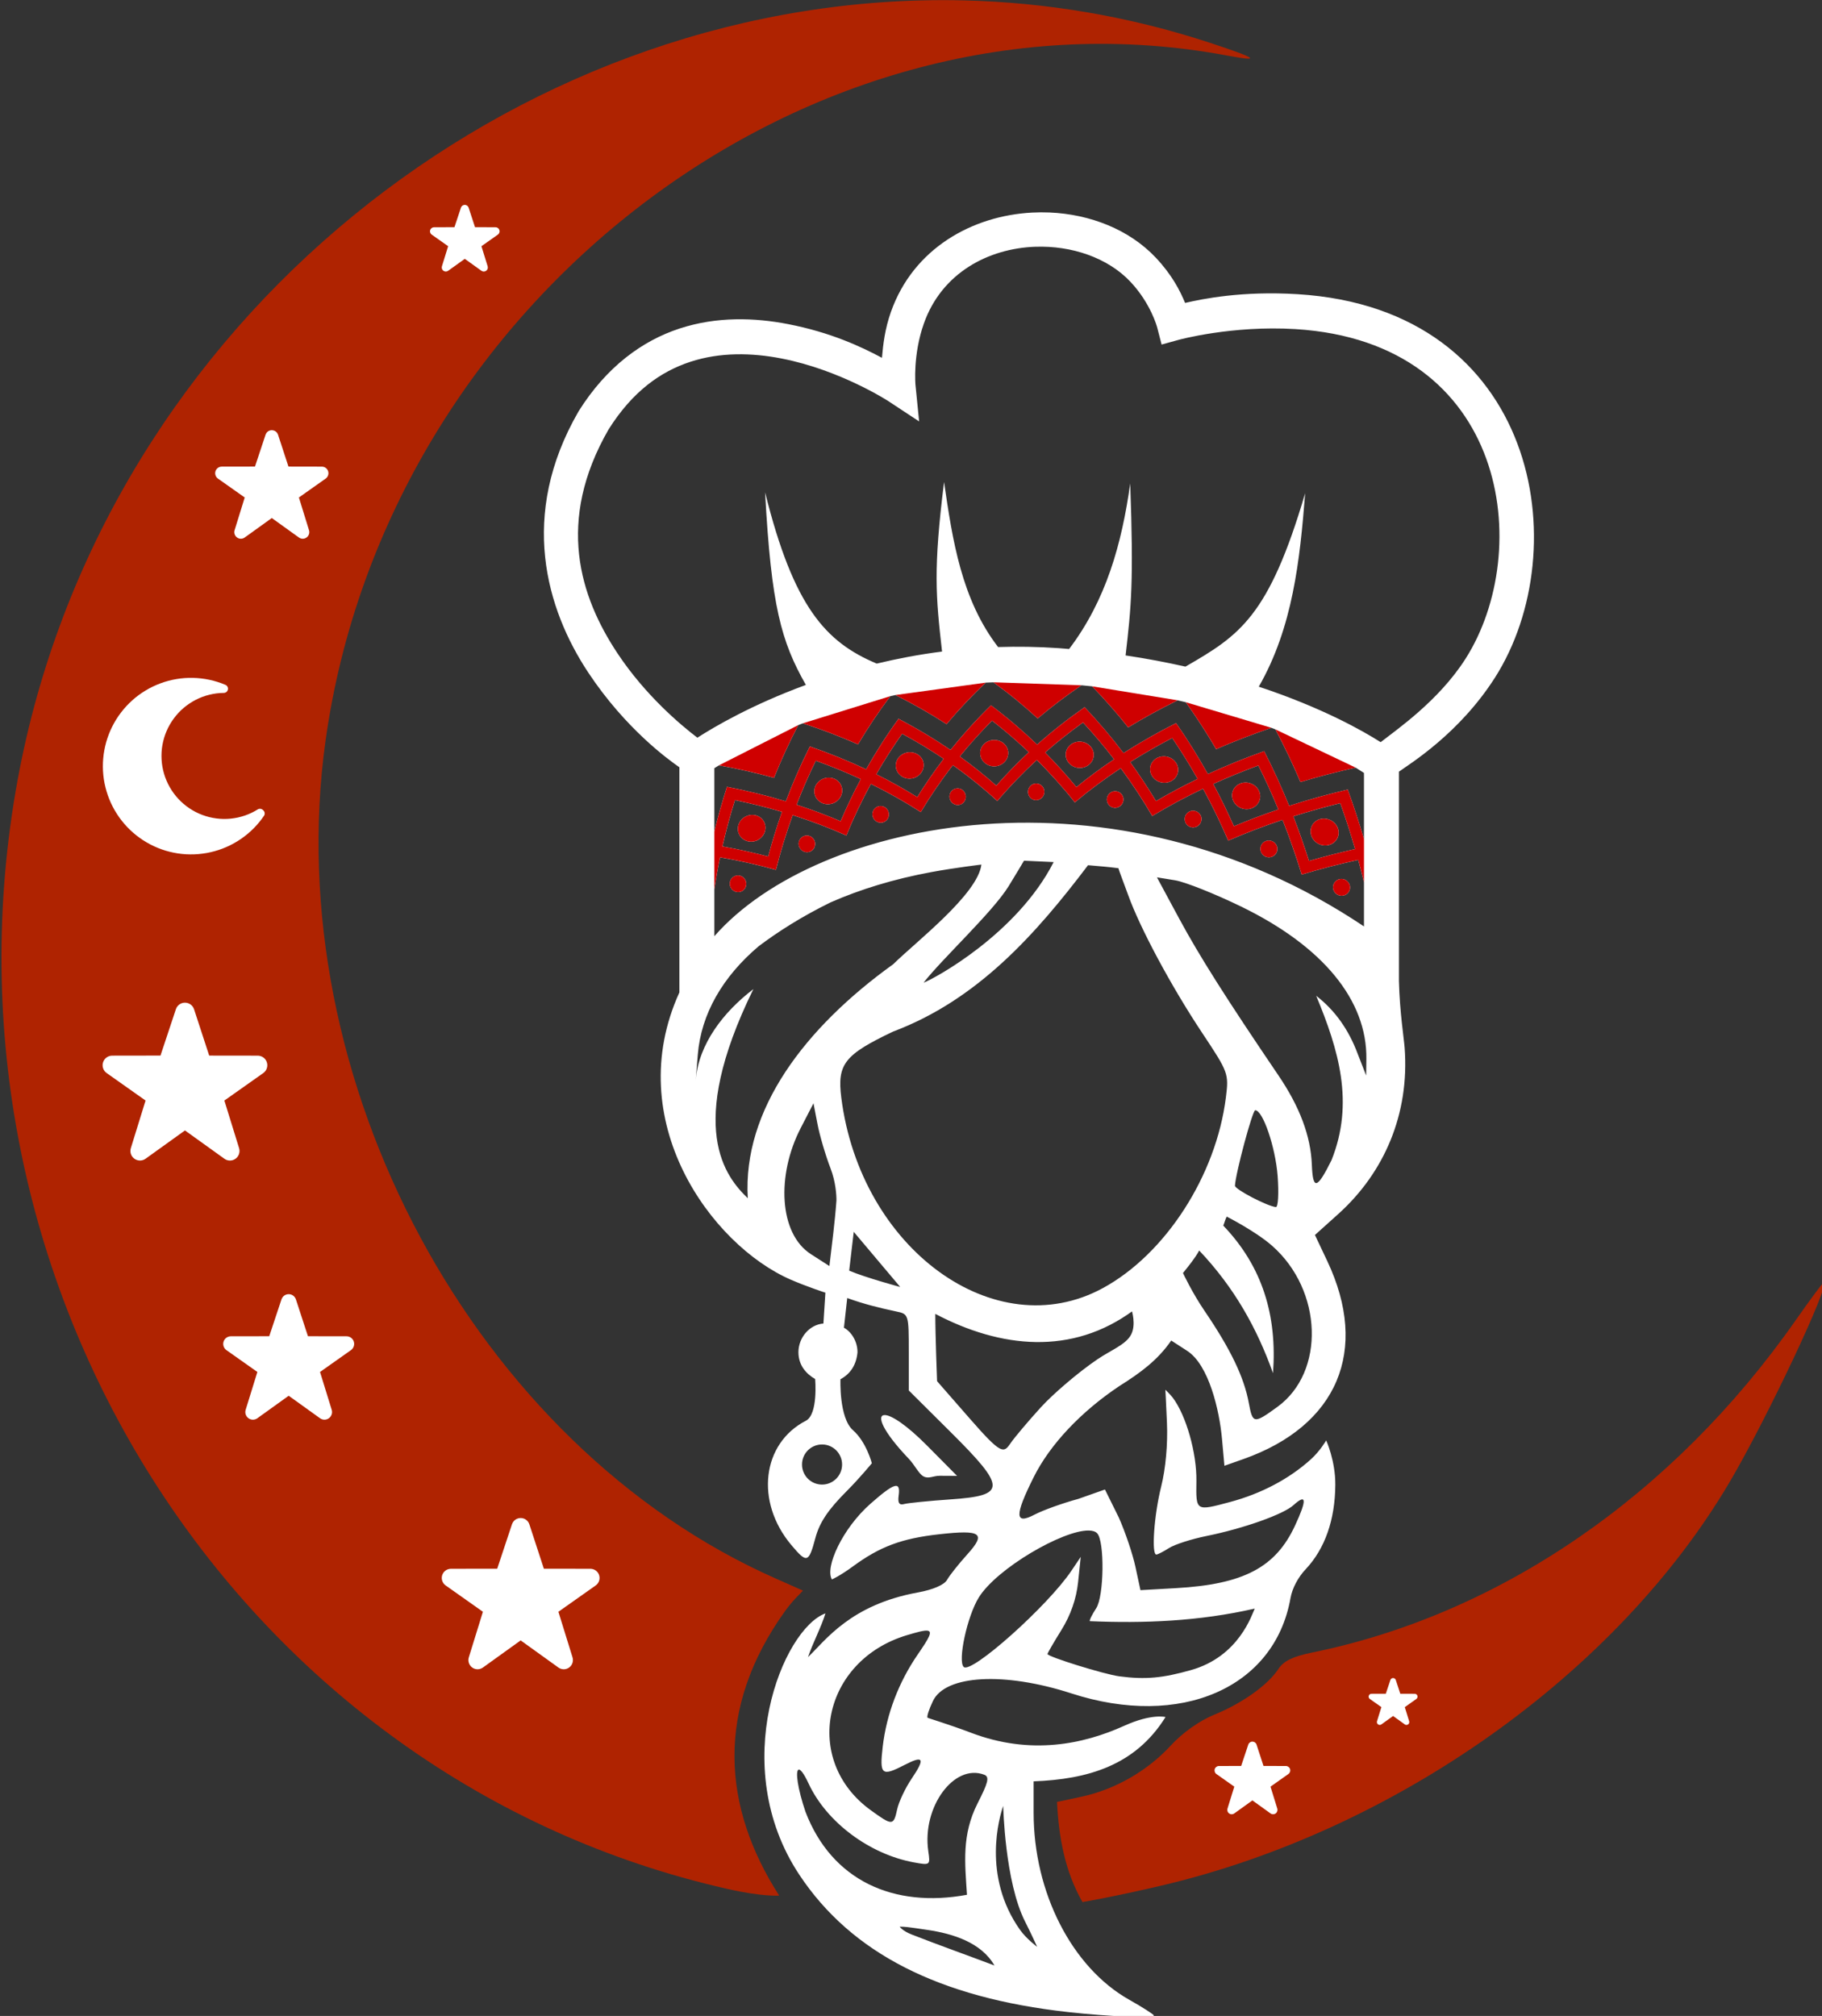 <?xml version="1.0" encoding="UTF-8" standalone="no"?>
<svg
   width="865.688"
   zoomAndPan="magnify"
   viewBox="0 0 649.266 718.323"
   height="957.764"
   preserveAspectRatio="xMidYMid"
   version="1.0"
   id="svg232"
   sodipodi:docname="logo.svg"
   inkscape:version="1.3.2 (091e20e, 2023-11-25, custom)"
   xml:space="preserve"
   xmlns:inkscape="http://www.inkscape.org/namespaces/inkscape"
   xmlns:sodipodi="http://sodipodi.sourceforge.net/DTD/sodipodi-0.dtd"
   xmlns="http://www.w3.org/2000/svg"
   xmlns:svg="http://www.w3.org/2000/svg"><rect x="0" y="0" width="649.266" height="718.323" fill="#333333" stroke="none"/><sodipodi:namedview
     id="namedview232"
     pagecolor="#505050"
     bordercolor="#eeeeee"
     borderopacity="1"
     inkscape:showpageshadow="0"
     inkscape:pageopacity="0"
     inkscape:pagecheckerboard="0"
     inkscape:deskcolor="#d1d1d1"
     inkscape:zoom="0.64"
     inkscape:cx="292.1875"
     inkscape:cy="600.78125"
     inkscape:window-width="1920"
     inkscape:window-height="1009"
     inkscape:window-x="-8"
     inkscape:window-y="-8"
     inkscape:window-maximized="1"
     inkscape:current-layer="g268"
     showgrid="false"
     showguides="true"><sodipodi:guide
       position="-7310.537,-2755.8"
       orientation="0,-1"
       id="guide10"
       inkscape:locked="false" /></sodipodi:namedview><defs
     id="defs54"><clipPath
       id="fd75e31034"><path
         d="M 878.133,100.859 H 1342.383 V 586 H 878.133 Z m 0,0"
         clip-rule="nonzero"
         id="path2" /></clipPath><clipPath
       id="bf2767384f"><path
         d="m 1016,154 h 253 v 460.609 h -253 z m 0,0"
         clip-rule="nonzero"
         id="path3" /></clipPath></defs><g
     id="g269"
     transform="matrix(1.498,0,0,1.498,-1350.523,-337.068)"><g
       clip-path="url(#fd75e31034)"
       id="g117"
       transform="matrix(0.934,0,0,0.934,81.724,130.783)"><path
         d="m 1342.23,427.516 c -0.219,0 -3.426,4.324 -7.129,9.613 -31.23,44.602 -75.305,74.875 -123.231,84.633 -4.805,0.98 -7.191,2.148 -8.512,4.164 -2.672,4.082 -9.195,8.738 -16.293,11.629 -3.824,1.559 -8.113,4.598 -11.164,7.918 -5.93,6.438 -14.18,11.16 -22.691,12.988 l -6.234,1.336 c 0.441,8.977 1.976,17.602 6.48,25.5 0,0 7.285,-1.207 19.75,-4.113 59.703,-13.93 116.231,-53.977 145.012,-102.742 9.512,-16.117 25.926,-50.926 24.012,-50.926 z"
         id="path83"
         style="fill:#af2301;fill-opacity:1" /><path
         d="M 1196.73,544.434"
         id="path84" /><path
         d="m 1112.664,100.988 c -109.004,2.57 -210.988,85.32 -230.898,201.254 -22.004,128.141 58.148,251.859 181.207,279.691 v 0.004 c 9.176,2.074 13.238,1.711 13.238,1.711 -14.402,-22.438 -16.488,-47.477 1.582,-72.574 2.203,-3.062 4.59,-5.035 4.43,-5.117 -0.164,-0.082 -3.215,-1.434 -6.777,-3.008 C 998.766,469.102 948.633,375.891 960.668,289.543 976.32,177.215 1084.277,95.164 1190.281,115.031 c 9.008,1.688 7.711,0.719 -4.34,-3.238 -20.723,-6.809 -41.801,-10.297 -62.707,-10.805 -3.531,-0.086 -7.055,-0.086 -10.57,0 z"
         id="path85"
         style="fill:#af2301;fill-opacity:1" /><g
         id="g114"
         style="fill:#ffffff"><path
           d="m 1196.73,544.434 c 0.238,0 0.469,0.074 0.652,0.211 0.188,0.133 0.336,0.328 0.41,0.555 l 1.773,5.434 5.699,0.008 c 0.242,0 0.469,0.082 0.656,0.215 0.188,0.137 0.332,0.328 0.402,0.559 0.078,0.23 0.074,0.469 0,0.691 0,0 0,0.004 0,0.004 -0.07,0.219 -0.207,0.418 -0.402,0.559 l -4.574,3.23 1.723,5.57 c 0.074,0.23 0.066,0.469 0,0.688 v 0.004 0 c -0.07,0.219 -0.207,0.414 -0.402,0.555 -0.195,0.145 -0.426,0.215 -0.66,0.215 -0.227,0 -0.457,-0.066 -0.652,-0.211 l -4.617,-3.316 -4.617,3.316 c -0.199,0.145 -0.43,0.215 -0.66,0.215 -0.23,0 -0.461,-0.074 -0.656,-0.219 -0.195,-0.141 -0.336,-0.336 -0.406,-0.555 -0.07,-0.219 -0.074,-0.461 0,-0.691 l 1.727,-5.57 -4.578,-3.23 c -0.195,-0.141 -0.328,-0.336 -0.399,-0.555 0,-0.004 0,-0.008 0,-0.016 -0.07,-0.219 -0.074,-0.457 0,-0.684 0.074,-0.23 0.219,-0.422 0.406,-0.559 0.184,-0.137 0.41,-0.215 0.652,-0.215 l 5.668,-0.012 1.809,-5.43 c 0.074,-0.23 0.219,-0.422 0.406,-0.559 0.184,-0.133 0.414,-0.211 0.656,-0.211 z"
           id="path86"
           style="fill:#ffffff" /><path
           d="m 1232.566,528.242 c 0.312,0 0.59,0.199 0.688,0.496 l 1.148,3.504 3.676,0.008 c 0.312,0.004 0.59,0.203 0.684,0.5 0.098,0.297 -0.01,0.621 -0.258,0.809 l -2.953,2.086 1.109,3.594 c 0.094,0.301 -0.01,0.621 -0.262,0.805 -0.129,0.094 -0.277,0.141 -0.426,0.141 -0.148,0 -0.297,-0.043 -0.422,-0.137 l -2.984,-2.141 -2.977,2.141 c -0.254,0.184 -0.598,0.184 -0.852,-0.004 -0.25,-0.184 -0.359,-0.504 -0.262,-0.805 l 1.113,-3.594 -2.957,-2.086 c -0.254,-0.188 -0.355,-0.512 -0.258,-0.809 0.098,-0.297 0.371,-0.496 0.684,-0.5 l 3.656,-0.008 1.168,-3.504 c 0.098,-0.297 0.375,-0.496 0.684,-0.496 z"
           id="path87"
           style="fill:#ffffff" /><path
           d="m 1010.367,487.488 c 1.008,0 1.898,0.645 2.215,1.602 l 3.695,11.309 11.863,0.016 c 1.008,0.012 1.899,0.66 2.207,1.613 0.312,0.961 -0.024,2.012 -0.836,2.609 l -9.531,6.727 3.59,11.594 c 0.305,0.961 -0.043,2.012 -0.852,2.602 -0.41,0.301 -0.891,0.449 -1.371,0.449 -0.477,0 -0.953,-0.148 -1.363,-0.441 l -9.617,-6.91 -9.613,6.91 c -0.82,0.59 -1.918,0.59 -2.734,-0.008 -0.812,-0.59 -1.156,-1.641 -0.852,-2.602 l 3.586,-11.594 -9.527,-6.727 c -0.812,-0.598 -1.148,-1.648 -0.84,-2.609 0.312,-0.953 1.199,-1.602 2.203,-1.613 l 11.805,-0.016 3.758,-11.309 c 0.32,-0.957 1.211,-1.602 2.215,-1.602 z"
           id="path88"
           style="fill:#ffffff" /><path
           d="m 951.285,430.477 c 0.836,0 1.574,0.539 1.84,1.332 l 3.066,9.383 9.844,0.016 c 0.836,0.008 1.574,0.547 1.832,1.34 0.258,0.797 -0.023,1.668 -0.695,2.164 l -7.906,5.582 2.973,9.621 c 0.254,0.797 -0.031,1.664 -0.707,2.156 -0.34,0.25 -0.734,0.371 -1.137,0.371 -0.395,0 -0.789,-0.121 -1.129,-0.363 l -7.98,-5.73 -7.977,5.73 c -0.68,0.488 -1.594,0.488 -2.27,-0.008 -0.676,-0.492 -0.961,-1.359 -0.707,-2.156 l 2.977,-9.621 -7.906,-5.582 c -0.672,-0.496 -0.953,-1.367 -0.695,-2.164 0.258,-0.793 0.996,-1.332 1.828,-1.34 l 9.797,-0.016 3.117,-9.383 c 0.262,-0.793 1,-1.328 1.836,-1.328 z"
           id="path89"
           style="fill:#ffffff" /><path
           d="m 924.867,356.238 v 0.004 c 1.051,0 1.984,0.676 2.316,1.676 l 3.855,11.801 12.379,0.016 c 1.055,0.012 1.984,0.688 2.305,1.688 0.324,1 -0.027,2.098 -0.875,2.723 l -9.945,7.023 3.742,12.098 c 0.32,1 -0.039,2.098 -0.887,2.715 -0.43,0.312 -0.93,0.469 -1.43,0.469 -0.5,0 -0.996,-0.152 -1.422,-0.461 l -10.039,-7.207 -10.035,7.207 c -0.855,0.613 -2.004,0.609 -2.855,-0.012 -0.848,-0.617 -1.207,-1.711 -0.887,-2.711 l 3.742,-12.102 -9.945,-7.023 c -0.848,-0.621 -1.199,-1.719 -0.875,-2.723 0.328,-0.996 1.254,-1.676 2.301,-1.684 l 12.32,-0.019 3.922,-11.801 c 0.332,-1 1.262,-1.672 2.312,-1.672 z"
           id="path90"
           style="fill:#ffffff" /><path
           d="m 926.902,273.527 c 0.703,0.016 1.406,0.062 2.105,0.145 0.699,0.082 1.398,0.195 2.086,0.34 0.691,0.148 1.371,0.328 2.043,0.539 0.672,0.211 1.336,0.453 1.984,0.727 0.121,0.043 0.227,0.105 0.324,0.188 0.098,0.086 0.18,0.18 0.242,0.289 0.062,0.113 0.102,0.23 0.125,0.355 0.019,0.125 0.016,0.25 -0.004,0.375 -0.023,0.125 -0.07,0.242 -0.137,0.348 -0.062,0.109 -0.145,0.207 -0.246,0.285 -0.098,0.082 -0.207,0.141 -0.328,0.18 -0.121,0.039 -0.246,0.062 -0.371,0.059 -0.309,0.004 -0.617,0.012 -0.922,0.035 -0.309,0.019 -0.613,0.051 -0.922,0.09 -0.305,0.043 -0.613,0.09 -0.914,0.145 -0.305,0.059 -0.605,0.125 -0.906,0.199 -0.297,0.074 -0.594,0.156 -0.891,0.246 -0.293,0.094 -0.586,0.191 -0.875,0.301 -0.285,0.109 -0.57,0.223 -0.855,0.348 -0.281,0.125 -0.559,0.258 -0.832,0.398 -0.277,0.141 -0.547,0.293 -0.812,0.449 -0.266,0.156 -0.527,0.32 -0.781,0.492 -0.258,0.172 -0.508,0.348 -0.758,0.535 -0.246,0.184 -0.488,0.379 -0.723,0.578 -0.234,0.199 -0.465,0.406 -0.688,0.621 -0.223,0.211 -0.438,0.434 -0.648,0.656 -0.207,0.227 -0.414,0.461 -0.609,0.695 -0.199,0.238 -0.387,0.48 -0.57,0.73 -0.184,0.246 -0.359,0.5 -0.527,0.758 -0.168,0.258 -0.332,0.523 -0.484,0.793 -0.152,0.266 -0.301,0.539 -0.438,0.812 -0.137,0.277 -0.266,0.559 -0.387,0.844 -0.125,0.281 -0.238,0.57 -0.34,0.859 -0.105,0.289 -0.199,0.582 -0.289,0.879 -0.09,0.297 -0.168,0.594 -0.238,0.895 -0.07,0.301 -0.137,0.602 -0.188,0.906 -0.055,0.305 -0.102,0.609 -0.137,0.918 -0.035,0.305 -0.062,0.613 -0.078,0.918 -0.019,0.312 -0.027,0.621 -0.027,0.93 0,0.309 0.008,0.613 0.027,0.922 0.016,0.309 0.043,0.617 0.078,0.926 0.035,0.305 0.082,0.609 0.133,0.914 0.051,0.305 0.113,0.605 0.184,0.906 0.07,0.301 0.148,0.602 0.238,0.898 0.086,0.297 0.18,0.586 0.285,0.879 0.105,0.289 0.219,0.578 0.34,0.859 0.117,0.285 0.246,0.566 0.387,0.844 0.137,0.277 0.281,0.551 0.434,0.816 0.152,0.27 0.312,0.531 0.48,0.789 0.168,0.262 0.34,0.516 0.523,0.762 0.184,0.25 0.371,0.496 0.57,0.73 0.195,0.238 0.398,0.469 0.609,0.695 0.211,0.227 0.426,0.449 0.648,0.66 0.223,0.215 0.453,0.422 0.688,0.625 0.234,0.199 0.473,0.391 0.719,0.578 0.246,0.188 0.496,0.367 0.754,0.539 0.258,0.172 0.516,0.336 0.781,0.492 0.266,0.156 0.535,0.305 0.809,0.449 0.277,0.141 0.551,0.273 0.836,0.402 0.281,0.125 0.566,0.238 0.855,0.348 0.289,0.109 0.578,0.211 0.871,0.301 0.297,0.094 0.594,0.18 0.895,0.254 0.301,0.074 0.598,0.141 0.902,0.199 0.305,0.059 0.609,0.105 0.914,0.145 0.305,0.039 0.609,0.074 0.918,0.094 0.309,0.023 0.617,0.035 0.926,0.043 0.309,0.004 0.617,0 0.926,-0.016 0.309,-0.012 0.617,-0.035 0.922,-0.066 0.309,-0.031 0.613,-0.074 0.918,-0.121 0.301,-0.051 0.605,-0.102 0.906,-0.168 0.305,-0.066 0.602,-0.145 0.898,-0.23 0.297,-0.082 0.594,-0.176 0.883,-0.273 0.293,-0.102 0.582,-0.211 0.867,-0.328 0.285,-0.117 0.566,-0.242 0.844,-0.375 0.277,-0.133 0.555,-0.273 0.824,-0.426 0.27,-0.148 0.535,-0.305 0.793,-0.469 0.109,-0.055 0.223,-0.094 0.348,-0.109 0.121,-0.019 0.238,-0.016 0.359,0.008 0.121,0.023 0.23,0.066 0.34,0.129 0.105,0.059 0.199,0.137 0.281,0.227 0.094,0.082 0.172,0.176 0.234,0.281 0.059,0.105 0.105,0.219 0.129,0.344 0.019,0.121 0.019,0.246 0.004,0.367 -0.019,0.121 -0.059,0.234 -0.117,0.344 -0.395,0.586 -0.816,1.152 -1.266,1.695 -0.445,0.547 -0.918,1.07 -1.414,1.57 -0.5,0.5 -1.016,0.977 -1.559,1.43 -0.543,0.453 -1.102,0.875 -1.684,1.273 -0.582,0.402 -1.18,0.77 -1.797,1.113 -0.617,0.344 -1.246,0.656 -1.895,0.941 -0.645,0.281 -1.305,0.531 -1.973,0.754 -0.672,0.219 -1.352,0.41 -2.035,0.566 -0.688,0.16 -1.383,0.281 -2.082,0.371 -0.699,0.094 -1.398,0.152 -2.105,0.18 -0.703,0.027 -1.41,0.019 -2.113,-0.019 -0.703,-0.043 -1.406,-0.117 -2.102,-0.223 -0.695,-0.105 -1.387,-0.246 -2.07,-0.418 -0.684,-0.172 -1.359,-0.375 -2.023,-0.609 -0.664,-0.238 -1.316,-0.5 -1.957,-0.797 -0.641,-0.297 -1.266,-0.625 -1.871,-0.98 -0.609,-0.355 -1.203,-0.738 -1.773,-1.152 -0.574,-0.41 -1.125,-0.848 -1.656,-1.309 -0.535,-0.465 -1.043,-0.953 -1.527,-1.465 -0.488,-0.512 -0.949,-1.043 -1.383,-1.598 -0.438,-0.555 -0.844,-1.129 -1.227,-1.723 -0.383,-0.594 -0.738,-1.203 -1.062,-1.832 -0.324,-0.625 -0.617,-1.266 -0.879,-1.918 -0.266,-0.656 -0.5,-1.32 -0.699,-1.996 -0.203,-0.676 -0.371,-1.359 -0.512,-2.051 -0.137,-0.695 -0.242,-1.391 -0.312,-2.094 -0.07,-0.703 -0.109,-1.406 -0.113,-2.113 -0.004,-0.703 0.023,-1.41 0.086,-2.113 0.059,-0.703 0.152,-1.398 0.281,-2.094 0.125,-0.695 0.285,-1.379 0.473,-2.059 0.195,-0.68 0.418,-1.352 0.672,-2.008 0.254,-0.66 0.539,-1.305 0.852,-1.934 0.316,-0.633 0.66,-1.25 1.031,-1.848 0.375,-0.598 0.773,-1.18 1.203,-1.738 0.426,-0.562 0.879,-1.102 1.355,-1.621 0.48,-0.52 0.98,-1.012 1.504,-1.484 0.527,-0.473 1.07,-0.918 1.637,-1.34 0.57,-0.418 1.156,-0.809 1.758,-1.176 0.602,-0.363 1.223,-0.699 1.859,-1.008 0.633,-0.305 1.281,-0.582 1.941,-0.824 0.664,-0.246 1.332,-0.461 2.016,-0.645 0.68,-0.18 1.371,-0.332 2.062,-0.449 0.695,-0.117 1.395,-0.199 2.102,-0.254 0.699,-0.047 1.402,-0.066 2.109,-0.051 z"
           id="path91"
           style="fill:#ffffff" /><path
           d="m 946.984,210.449 v 0.004 c 0.723,0 1.363,0.461 1.59,1.148 l 2.652,8.113 8.512,0.016 c 0.727,0.004 1.367,0.473 1.586,1.156 0.223,0.688 -0.016,1.441 -0.598,1.871 l -6.84,4.828 2.57,8.32 c 0.223,0.688 -0.027,1.441 -0.609,1.863 -0.293,0.219 -0.641,0.324 -0.984,0.324 -0.344,0 -0.684,-0.105 -0.977,-0.316 l -6.902,-4.957 -6.898,4.957 c -0.59,0.422 -1.379,0.422 -1.965,-0.008 -0.582,-0.426 -0.828,-1.176 -0.609,-1.863 l 2.574,-8.32 -6.84,-4.828 c -0.582,-0.43 -0.824,-1.184 -0.602,-1.875 0.227,-0.684 0.863,-1.152 1.582,-1.156 l 8.473,-0.012 2.695,-8.117 c 0.227,-0.688 0.867,-1.148 1.59,-1.148 z"
           id="path92"
           style="fill:#ffffff" /><path
           d="m 996.137,153.062 c 0.441,0 0.836,0.281 0.977,0.707 l 1.629,4.984 5.231,0.008 c 0.445,0.004 0.836,0.293 0.973,0.715 0.137,0.422 -0.01,0.883 -0.367,1.148 l -4.203,2.965 1.582,5.113 c 0.133,0.426 -0.019,0.887 -0.375,1.145 -0.184,0.133 -0.395,0.203 -0.605,0.203 -0.211,0 -0.422,-0.066 -0.602,-0.199 l -4.238,-3.043 -4.242,3.043 c -0.359,0.262 -0.844,0.262 -1.203,-0.004 -0.359,-0.258 -0.512,-0.719 -0.379,-1.145 l 1.582,-5.113 -4.203,-2.965 c -0.355,-0.266 -0.508,-0.727 -0.371,-1.148 0.141,-0.422 0.531,-0.711 0.977,-0.711 l 5.203,-0.012 1.656,-4.984 c 0.141,-0.422 0.535,-0.707 0.98,-0.707 z"
           id="path93"
           style="fill:#ffffff" /></g></g><g
       clip-path="url(#bf2767384f)"
       id="g268"
       transform="matrix(0.934,0,0,0.934,81.724,130.783)"><path
         fill="#000000"
         d="m 1145.07,155.004 c -1.473,-0.062 -2.949,-0.055 -4.43,0.023 v 0 c -15.203,0.797 -30.238,9.074 -35.969,25.293 -1.547,4.383 -1.992,8.305 -2.285,11.695 -5.402,-2.891 -13.148,-6.492 -23.895,-8.582 -8.555,-1.664 -18.203,-1.973 -27.656,1.125 -9.457,3.094 -18.578,9.703 -25.688,21.039 l -0.043,0.07 -0.035,0.066 c -15.215,26.371 -8.207,50.277 2.539,66.473 9.488,14.301 20.426,22.168 23.188,24.09 V 353.625 c -14.871,32.648 8.043,64.301 28.344,73.152 4.09,1.781 8.84,3.324 8.84,3.324 -0.16,2.547 -0.504,7.855 -0.504,7.855 -3.57,0.281 -6.359,3.605 -6.363,7.312 0.016,3.406 2.031,5.523 4.258,6.828 0,0 0.812,8.98 -2.363,10.621 -11.207,5.781 -12.953,20.652 -3.711,31.641 3.977,4.734 4.43,4.602 6.137,-1.789 1.055,-3.938 3.223,-7.18 7.988,-11.949 3.297,-3.301 6.391,-7.078 6.391,-7.078 0,0 -1.383,-5.41 -4.797,-8.406 -3.602,-3.164 -3.195,-12.996 -3.195,-12.996 2.66,-1.41 4.074,-3.836 4.336,-6.871 0,-2.918 -1.695,-5.305 -3.453,-6.242 l 0.836,-7.559 c 4.305,1.547 7.961,2.445 12.438,3.41 3.215,0.66 3.238,0.73 3.238,10.391 V 455 l 10.641,10.582 c 14.297,14.215 14.289,16.18 -0.039,17.168 -5.508,0.379 -10.809,0.91 -11.777,1.18 -1.262,0.348 -1.66,-0.273 -1.399,-2.164 0.523,-3.77 -1.051,-3.312 -7.172,2.078 -7.207,6.348 -11.676,16.293 -9.824,19.285 0,0 2.023,-0.879 5.312,-3.293 6.918,-5.082 12.445,-7.145 22.02,-8.211 10.73,-1.195 12.016,-0.27 7.129,5.141 -2.195,2.43 -4.508,5.348 -5.145,6.48 -0.707,1.266 -3.578,2.5 -7.449,3.207 -17.164,3.121 -23.484,12.191 -27.965,16.461 1.293,-3.762 3.34,-7.547 4.445,-11.137 -10.793,3.914 -25.129,38.707 -6.644,66.578 13.219,19.93 35.551,31.328 68.5,34.965 v 0 c 10.453,1.156 21.789,1.609 21.789,0.875 0,-0.266 -2.844,-2.086 -6.32,-4.047 -14.562,-8.227 -24.305,-27.301 -24.305,-47.59 v -8.004 c 13.742,-0.527 25.879,-3.988 33.594,-16.375 0,0 -3.5,-0.949 -10.496,2.215 -10.363,4.691 -23.805,7.57 -39,1.801 -5.742,-2.184 -10.824,-3.668 -11.102,-3.848 -0.281,-0.18 0.336,-2.098 1.367,-4.262 3.164,-6.641 18.191,-7.461 35.254,-1.93 27.789,9.016 51.738,-1.379 55.797,-24.219 0.465,-2.625 1.973,-5.383 3.852,-7.375 4.91,-5.211 7.516,-12.578 7.57,-21.531 0.043,-6.164 -2.324,-11.301 -2.324,-11.301 0,0 -1.543,2.684 -3.887,4.801 -5.508,4.984 -12.652,8.758 -20.566,10.875 -8.816,2.355 -8.711,2.418 -8.601,-5.34 0.102,-7.129 -2.606,-16.676 -6.008,-21.207 -0.551,-0.734 -1.895,-2.039 -1.895,-2.039 0,0 0.152,2.672 0.402,8.398 0.238,5.434 -0.332,11.73 -1.473,16.285 -1.801,7.18 -2.519,17.293 -1.23,17.293 0.348,0 1.805,-0.75 3.238,-1.66 1.434,-0.914 5.723,-2.293 9.527,-3.062 9.43,-1.91 19.558,-5.5 22.16,-7.855 3.344,-3.027 3.469,-1.422 0.406,5.188 -4.938,10.668 -13.109,14.965 -30.309,15.941 l -9.066,0.516 -1.277,-5.941 c -0.699,-3.27 -2.617,-8.945 -4.262,-12.613 l -3.504,-7.082 -6.766,2.387 c -4.004,1.086 -9,2.883 -11.105,3.984 -5.121,2.688 -5.191,0.332 -0.273,-9.52 4.144,-8.301 12.039,-16.684 21.871,-23.234 5.207,-3.27 9.688,-6.512 13.156,-11.555 l 4.078,2.641 c 5.52,3.574 8.195,15.176 8.848,22.359 l 0.621,6.895 4.816,-1.699 c 24,-8.473 32.137,-27.676 21.379,-50.438 l -3.141,-6.637 5.941,-5.344 c 11.723,-10.551 18.168,-25.488 16.906,-42.328 -0.188,-2.465 -1.234,-8.93 -1.457,-16.945 v -0.008 -53.371 c 2.68,-1.93 15.309,-9.613 24.445,-23.93 20.887,-32.73 11.047,-93.91 -50.242,-97.672 -14.16,-0.871 -24.203,1.188 -28.664,2.227 -1.258,-3.062 -3.312,-7.125 -7.461,-11.527 -6.766,-7.18 -16.746,-11.066 -27.059,-11.508 z m -3.637,8.727 c 9.242,-0.336 18.469,2.797 24.219,8.898 5.242,5.562 6.824,11.617 6.824,11.617 l 1.133,4.391 4.371,-1.207 c 0,0 13.527,-3.719 29.727,-2.727 54.273,3.336 60.82,56.516 43.289,83.988 -6.856,10.734 -17.605,18.07 -21.59,21.207 -4.543,-2.875 -14.82,-8.75 -31.043,-14.129 8.668,-15.113 10.465,-32.211 11.809,-49.273 -9.258,31.449 -16.691,36.215 -30.492,44.164 -4.789,-1.074 -9.832,-2.051 -15.242,-2.848 1.441,-12.496 2.082,-18.641 1.176,-43.793 -2.144,15.379 -6.16,29.77 -15.562,42.156 -0.894,-0.074 -1.774,-0.156 -2.684,-0.219 -5.289,-0.367 -10.43,-0.441 -15.402,-0.281 -9.332,-12.125 -11.621,-27.262 -13.762,-42.031 -2.773,22.316 -2.113,29.039 -0.512,43.18 -5.883,0.746 -11.414,1.816 -16.641,3.066 -13.008,-5.461 -21.156,-14.406 -28.43,-43.613 1.574,29.023 4.113,38 10.387,49.043 -13.859,5.094 -23.34,10.68 -27.633,13.441 -4.18,-3.18 -13.215,-10.738 -20.348,-21.488 -9.59,-14.445 -15.73,-33.625 -2.273,-57.012 6.129,-9.734 13.301,-14.766 20.852,-17.238 7.57,-2.48 15.664,-2.301 23.188,-0.836 15.047,2.926 27.25,10.879 27.25,10.879 l 7.809,5.148 -0.93,-9.309 c 0,0 -0.711,-7.555 2.137,-15.621 4.582,-12.961 16.492,-19.125 28.375,-19.555 z m -10.656,110.922 c 1.977,1.438 3.91,2.91 5.77,4.426 1.898,1.562 3.727,3.16 5.496,4.785 3.504,-2.961 7.238,-5.773 11.156,-8.453 0.91,0.09 1.828,0.172 2.723,0.27 3.281,3.402 6.344,6.891 9.172,10.461 4.016,-2.453 8.23,-4.75 12.609,-6.902 0.707,0.156 1.371,0.324 2.066,0.488 2.797,3.926 5.371,7.918 7.731,11.957 4.531,-1.984 9.242,-3.789 14.082,-5.441 0.363,0.137 0.656,0.27 1.016,0.406 2.336,4.438 4.465,8.914 6.375,13.41 4.574,-1.387 9.277,-2.598 14.062,-3.672 0.605,0.371 1.66,1.05 2.109,1.339 0,0.375 0.01,0.477 0.01,0.86 v 16.012 c -1.238,-4.203 -2.594,-8.414 -4.137,-12.625 -5.098,1.199 -10.078,2.578 -14.918,4.141 -1.895,-4.668 -4.008,-9.316 -6.363,-13.926 -4.945,1.762 -9.734,3.707 -14.336,5.828 -2.445,-4.387 -5.137,-8.719 -8.098,-12.973 -4.68,2.363 -9.152,4.91 -13.395,7.629 -3.023,-3.992 -6.32,-7.895 -9.906,-11.68 -4.293,3 -8.332,6.172 -12.094,9.52 -1.68,-1.617 -3.426,-3.207 -5.234,-4.77 -2.086,-1.797 -4.262,-3.543 -6.516,-5.234 -3.75,3.664 -7.176,7.465 -10.301,11.375 -4.16,-2.848 -8.586,-5.5 -13.25,-7.938 -3.055,4.203 -5.797,8.504 -8.25,12.859 -4.566,-2.156 -9.355,-4.102 -14.332,-5.812 -2.328,4.621 -4.363,9.289 -6.125,13.969 -4.836,-1.465 -9.84,-2.699 -14.984,-3.688 -1.234,3.793 -2.301,7.582 -3.215,11.359 v -16.105 c 0.285,-0.188 0.82,-0.504 1.172,-0.727 4.797,0.863 9.484,1.922 14.027,3.188 1.797,-4.504 3.852,-8.988 6.172,-13.434 0.371,-0.156 0.785,-0.305 1.168,-0.457 4.859,1.586 9.555,3.379 14.051,5.371 2.465,-4.16 5.207,-8.262 8.223,-12.285 0.434,-0.098 0.879,-0.195 1.32,-0.289 4.555,2.285 8.906,4.762 13.012,7.418 3.047,-3.629 6.371,-7.156 9.961,-10.574 0.652,-0.035 1.312,-0.055 1.973,-0.082 z m -0.359,9.766 c 2.191,1.699 4.305,3.453 6.328,5.254 1.031,0.918 2.043,1.844 3.031,2.781 -0.996,0.93 -1.973,1.875 -2.926,2.828 -1.867,1.859 -3.648,3.758 -5.34,5.695 -2.914,-2.598 -6.016,-5.082 -9.297,-7.441 2.535,-3.117 5.266,-6.16 8.203,-9.117 z m 23.176,0.465 c 2.82,3.051 5.449,6.18 7.902,9.371 -3.356,2.25 -6.559,4.613 -9.586,7.086 -2.473,-3.012 -5.121,-5.953 -7.957,-8.812 3.039,-2.66 6.258,-5.211 9.641,-7.645 z m -46.066,2.875 c 3.684,1.992 7.211,4.121 10.57,6.379 -2.438,3.191 -4.672,6.449 -6.723,9.754 -3.316,-2.07 -6.797,-4.016 -10.422,-5.824 1.996,-3.484 4.188,-6.922 6.574,-10.309 z m 68.785,1.082 c 2.324,3.426 4.477,6.902 6.465,10.414 -3.66,1.77 -7.195,3.652 -10.586,5.648 -2.031,-3.359 -4.219,-6.672 -6.578,-9.93 3.422,-2.16 6.992,-4.203 10.699,-6.133 z m -45.566,0.5 c -2.019,0.125 -3.508,1.777 -3.332,3.625 0.176,1.848 1.859,3.203 3.773,3.09 1.914,-0.117 3.418,-1.664 3.352,-3.523 -0.07,-1.855 -1.774,-3.312 -3.793,-3.188 z m 21.605,0.434 c -1.684,0.16 -3.039,1.418 -3.164,3.035 -0.137,1.848 1.305,3.449 3.219,3.637 1.918,0.191 3.656,-1.098 3.894,-2.934 0.234,-1.836 -1.199,-3.535 -3.211,-3.734 -0.25,-0.027 -0.496,-0.027 -0.738,-0.004 z m -42.938,2.684 c -0.242,0.008 -0.488,0.039 -0.734,0.098 -1.969,0.449 -3.16,2.316 -2.68,4.113 0.477,1.793 2.367,2.855 4.238,2.426 1.871,-0.43 3.09,-2.203 2.707,-4.02 -0.336,-1.59 -1.844,-2.672 -3.535,-2.617 z m 64.934,1.047 c -1.691,-0.09 -3.223,0.957 -3.59,2.539 -0.422,1.809 0.769,3.613 2.652,4.082 1.879,0.473 3.809,-0.555 4.309,-2.344 0.504,-1.789 -0.676,-3.676 -2.637,-4.168 -0.246,-0.059 -0.492,-0.098 -0.73,-0.109 z m -32.523,0.93 c 3.512,3.477 6.734,7.086 9.691,10.801 3.645,-3.07 7.547,-5.977 11.691,-8.711 2.93,3.977 5.598,8.043 8.02,12.18 4.101,-2.488 8.426,-4.809 12.938,-6.953 2.371,4.363 4.496,8.777 6.41,13.227 4.445,-1.938 9.066,-3.703 13.836,-5.293 1.828,4.637 3.445,9.289 4.875,13.938 4.676,-1.418 9.484,-2.664 14.395,-3.738 0.527,1.906 1.004,3.805 1.473,5.707 v 11.227 c -63.797,-42.785 -139.266,-27.422 -165.453,2.492 v -11.961 c 0.414,-2.695 0.883,-5.398 1.453,-8.121 4.879,0.832 9.633,1.902 14.234,3.195 1.168,-4.637 2.582,-9.293 4.27,-13.938 4.738,1.508 9.305,3.242 13.672,5.184 1.805,-4.414 3.879,-8.797 6.238,-13.129 4.465,2.188 8.707,4.582 12.703,7.168 2.438,-4.066 5.156,-8.062 8.18,-11.953 4.047,2.863 7.828,5.914 11.316,9.137 1.633,-1.93 3.352,-3.824 5.156,-5.684 1.574,-1.625 3.207,-3.219 4.902,-4.773 z m -56.285,0.191 c 3.945,1.418 7.766,2.98 11.445,4.688 -1.895,3.539 -3.602,7.113 -5.129,10.711 -3.609,-1.543 -7.348,-2.941 -11.199,-4.199 1.445,-3.75 3.066,-7.488 4.883,-11.199 z m 112.711,1.219 c 1.848,3.707 3.535,7.438 5.082,11.184 -3.871,1.312 -7.644,2.742 -11.305,4.285 -1.601,-3.617 -3.348,-7.211 -5.254,-10.773 3.711,-1.684 7.543,-3.246 11.477,-4.695 z m -109.402,3.086 c -0.469,-0.004 -0.949,0.086 -1.418,0.273 -1.871,0.746 -2.758,2.773 -2.008,4.48 0.746,1.707 2.785,2.473 4.57,1.758 1.785,-0.715 2.719,-2.66 2.055,-4.402 -0.5,-1.305 -1.793,-2.105 -3.199,-2.109 z m 106.117,1.242 c -1.414,0.012 -2.711,0.812 -3.207,2.121 -0.66,1.746 0.293,3.703 2.109,4.418 1.82,0.715 3.871,-0.066 4.602,-1.785 0.73,-1.719 -0.192,-3.746 -2.078,-4.484 -0.473,-0.184 -0.957,-0.27 -1.426,-0.27 z m -53.262,0.258 c -1.176,-0.019 -2.125,0.938 -2.129,2.113 0,1.176 0.906,2.121 2.039,2.137 1.133,0.012 2.09,-0.906 2.137,-2.078 0.043,-1.172 -0.875,-2.152 -2.047,-2.172 z m -20.355,1.254 c -1.156,0.168 -1.938,1.262 -1.746,2.418 0.195,1.156 1.262,1.945 2.379,1.785 1.117,-0.164 1.895,-1.219 1.742,-2.383 -0.156,-1.164 -1.219,-1.992 -2.375,-1.82 z m 40.801,0.73 c -1.164,-0.207 -2.266,0.582 -2.453,1.738 -0.191,1.156 0.574,2.242 1.703,2.441 1.133,0.199 2.227,-0.559 2.453,-1.707 0.223,-1.152 -0.539,-2.27 -1.703,-2.473 z m -97.203,2.246 c 4.09,0.84 8.086,1.84 11.973,2.988 -1.34,3.789 -2.508,7.586 -3.508,11.371 -3.789,-1.008 -7.68,-1.867 -11.652,-2.566 0.894,-3.918 1.953,-7.855 3.188,-11.793 z m 154.168,0.781 c 1.395,3.895 2.648,7.793 3.781,11.684 -3.988,0.891 -7.906,1.898 -11.746,3.016 -1.199,-3.785 -2.523,-7.574 -3.988,-11.352 3.898,-1.23 7.887,-2.348 11.953,-3.348 z m -116.867,0.73 c -0.273,-0.027 -0.559,0 -0.84,0.086 -1.121,0.352 -1.723,1.562 -1.348,2.676 0.375,1.113 1.559,1.723 2.644,1.383 1.086,-0.344 1.695,-1.516 1.355,-2.641 -0.254,-0.844 -0.988,-1.418 -1.812,-1.504 z m 79.188,1.191 c -0.836,0.074 -1.582,0.637 -1.848,1.477 -0.348,1.125 0.266,2.316 1.375,2.676 1.113,0.359 2.316,-0.238 2.695,-1.352 0.383,-1.117 -0.227,-2.332 -1.371,-2.703 -0.285,-0.09 -0.57,-0.121 -0.852,-0.098 z m -111.906,1.055 c -0.683,-0.031 -1.395,0.129 -2.047,0.508 -1.734,1.008 -2.312,3.145 -1.328,4.73 0.984,1.586 3.102,2.051 4.758,1.09 1.66,-0.965 2.297,-3.031 1.387,-4.66 -0.57,-1.02 -1.633,-1.613 -2.77,-1.668 z m 145.121,0.953 c -1.148,0.09 -2.195,0.719 -2.734,1.758 -0.863,1.66 -0.141,3.719 1.59,4.637 1.738,0.922 3.871,0.375 4.793,-1.258 0.918,-1.629 0.234,-3.746 -1.562,-4.699 -0.672,-0.355 -1.395,-0.492 -2.086,-0.438 z m -131.504,4.301 c -0.277,0.016 -0.555,0.086 -0.816,0.215 -1.066,0.52 -1.48,1.801 -0.945,2.852 0.535,1.051 1.793,1.48 2.824,0.977 1.027,-0.5 1.461,-1.758 0.957,-2.82 -0.379,-0.801 -1.191,-1.262 -2.02,-1.223 z m 117.852,1.273 c -0.852,-0.031 -1.672,0.438 -2.035,1.246 -0.488,1.074 -0.012,2.34 1.062,2.836 1.074,0.496 2.356,0.047 2.871,-1.016 0.512,-1.066 0.039,-2.355 -1.059,-2.863 -0.273,-0.125 -0.559,-0.191 -0.84,-0.203 z m -54.883,5.488 c -9.32,18.312 -30.402,29.703 -33.141,30.73 4.777,-6.137 17.492,-17.875 21.633,-24.516 1.453,-2.328 3.957,-6.562 3.957,-6.562 z m -18.402,0.637 c -0.918,7.594 -16.848,19.816 -22.434,25.355 -22.547,16.211 -38.398,37.102 -37.066,59.621 -5.566,-5.367 -15.98,-17.809 1.426,-53.262 -7.652,5.844 -13.938,13.992 -14.688,23.188 l 0.527,-6.48 c 0.852,-10.41 6.336,-19.828 15.453,-27.582 0,-0.004 0,-0.008 0.01,-0.008 4.773,-3.609 10.973,-7.594 18.379,-11.215 7.531,-3.309 16.105,-5.941 25.621,-7.699 5.914,-1.098 12.773,-1.918 12.773,-1.918 z m 34.898,0.926 c 0.148,0.668 1.316,3.586 2.48,6.828 3.047,8.488 11.012,23.32 18.863,35.133 6.676,10.039 6.789,10.348 6.027,16.43 -2.492,19.914 -15.399,39.898 -31.359,48.562 -27.469,14.91 -61.727,-10.055 -66.594,-48.535 -1.078,-8.523 0.805,-10.922 13.203,-16.816 21.523,-8.094 36.328,-24.793 49.641,-42.363 2.992,0.254 5.184,0.422 7.738,0.762 z m -96.68,1.855 c -0.203,-0.023 -0.41,-0.012 -0.617,0.027 -0.27,0.051 -0.535,0.16 -0.781,0.324 -0.973,0.66 -1.207,1.992 -0.539,2.957 0.672,0.965 1.977,1.219 2.922,0.578 0.949,-0.641 1.207,-1.953 0.562,-2.938 -0.363,-0.555 -0.938,-0.883 -1.547,-0.949 z m 106.492,0.473 4.613,0.75 c 2.539,0.41 10.113,3.422 16.832,6.691 20.828,10.133 32.09,23.844 31.895,38.824 l -0.055,4.207 -2.211,-5.668 c -2.191,-5.828 -5.59,-10.844 -10.512,-14.641 5.691,13.711 9.773,27.203 3.894,41.883 -3.699,7.434 -4.75,7.668 -5.004,1.113 -0.285,-7.258 -3.078,-14.719 -8.516,-22.73 -13.328,-19.645 -20.129,-30.391 -25.273,-39.926 z m 46.668,0.426 c -0.621,0.09 -1.191,0.445 -1.527,1.02 -0.602,1.02 -0.258,2.328 0.766,2.934 1.024,0.609 2.352,0.297 2.973,-0.707 0.621,-1.004 0.285,-2.332 -0.762,-2.953 -0.262,-0.156 -0.535,-0.254 -0.816,-0.293 -0.211,-0.031 -0.426,-0.031 -0.633,0 z m -134.144,57.117 1.024,5.305 c 0.558,2.918 2.058,8.004 3.332,11.305 1.316,3.41 1.508,6.84 1.492,8.145 -0.406,5.582 -1.145,11.137 -1.793,16.695 l -4.723,-3.039 c -8.16,-5.246 -8.766,-20.145 -2.609,-32.059 z m 112.504,1.77 c 1.957,0 5.164,9.422 5.715,16.797 0.324,4.375 0.121,7.91 -0.449,7.859 -2.168,-0.199 -10.461,-4.523 -10.422,-5.438 0.141,-3.117 4.461,-19.219 5.156,-19.219 z m -7.262,27.086 c 0,0 7.344,3.723 11.539,7.406 12.922,11.348 13.613,32.184 1.359,41.066 -5.996,4.348 -6.285,4.309 -7.266,-1.004 -1.211,-6.582 -4.648,-13.73 -11.305,-23.504 -3.133,-4.602 -5.461,-9.594 -5.461,-9.594 1.531,-1.906 3.086,-3.805 4.129,-5.734 9,9.508 14.711,19.801 18.801,31.234 1.07,-14.566 -2.629,-27.098 -12.668,-37.574 0.344,-0.824 0.469,-1.488 0.871,-2.297 z m -94.988,3.883 11.836,14.043 c 0,0 -8.984,-2.43 -13,-4.164 z m 70.801,20 c 0,0 1.172,3.629 -0.16,6.172 -1.328,2.543 -5.07,3.914 -8.562,6.277 -4.734,3.203 -11.258,8.746 -14.496,12.316 -3.242,3.57 -6.688,7.66 -7.66,9.086 -1.75,2.566 -2.32,2.926 -10.305,-6.215 l -8.395,-9.605 c 0,0 -0.453,-11.609 -0.453,-17.137 16.633,8.742 34.801,10.684 50.465,-0.895 z m -62.93,26.66 c -2.121,0.012 -0.586,4.082 6.141,11.125 1.52,1.59 2.52,3.809 3.727,4.48 1.32,0.734 2.512,-0.148 4.16,-0.141 l 4.414,0.023 -7.59,-7.66 c -5.348,-5.402 -9.203,-7.84 -10.852,-7.828 z m -15.941,7.488 c 2.816,0 5.102,2.289 5.102,5.109 0,2.82 -2.285,5.105 -5.102,5.105 -2.82,0 -5.106,-2.285 -5.106,-5.105 0,-2.82 2.285,-5.109 5.106,-5.109 z m 67.918,21.914 c 0.938,0.016 1.672,0.23 2.129,0.688 1.949,1.953 1.789,16.027 -0.219,19.094 -1.098,1.68 -1.824,3.168 -1.609,3.305 13.648,0.582 27.766,0.062 41.992,-3.207 -0.707,1.352 -3.898,12.195 -16.289,15.676 -7.024,1.973 -11.418,2.48 -18.246,1.574 -3.82,-0.508 -18.258,-4.996 -18.258,-5.676 0,-0.23 1.601,-2.996 3.562,-6.148 2.34,-3.766 3.789,-7.938 4.23,-12.16 l 0.672,-6.43 -2.379,3.539 c -6.035,8.977 -25.535,26.387 -27.434,24.488 -1.559,-1.562 0.902,-12.922 3.832,-17.664 4.582,-7.418 21.433,-17.195 28.016,-17.078 z m -41.082,25.504 c 1.41,0.164 0.414,1.879 -2.465,6.066 -4.867,7.074 -7.945,15.172 -8.918,23.453 -0.848,7.238 -0.281,7.703 5.621,4.648 4.801,-2.484 5.231,-1.621 1.742,3.527 -1.605,2.363 -3.262,5.875 -3.684,7.797 -0.93,4.238 -1.195,4.246 -6.762,0.215 -17.492,-12.688 -12.246,-38.078 9.203,-44.539 2.699,-0.812 4.414,-1.27 5.262,-1.168 z m -32.883,35.441 c 0.438,-0.301 1.332,0.738 2.633,3.531 4.57,9.801 15.469,17.957 26.781,20.039 4.176,0.77 4.219,0.738 3.691,-2.844 -1.645,-11.219 6.562,-22.426 14.262,-19.469 1.434,0.551 0.891,2.16 -1.711,7.285 -4.055,8 -3.227,15.137 -2.699,23.285 -18.629,3.441 -34.418,-3.586 -41.133,-21.141 -2.02,-5.98 -2.555,-10.191 -1.824,-10.688 z m 52.18,9.188 c 0.01,0.027 0.395,19.309 5.602,29.52 1.512,2.965 3.043,6.371 3.043,6.371 0,0 -2.731,-2.035 -4.328,-4.281 -9.773,-13.734 -5.262,-28.867 -4.316,-31.609 z m -19.215,31.594 c 6.32,0.945 13.613,3.145 16.988,9.051 -6.957,-2.633 -14.113,-5.16 -21.105,-7.902 -2.363,-0.93 -3.035,-1.98 -3.035,-1.98 1.449,0.023 1.438,-0.023 7.152,0.832 z"
         fill-opacity="1"
         fill-rule="nonzero"
         id="path167"
         sodipodi:nodetypes="cssccccccccccccccccccccccccccsccccccccsccccccssscscccccsccccccccccccsccscccccccccccscccccccscccccscccscccccccccccccccccccccccccccccccccccccccccccccccccccccccccccccccccccccccccccscccccccccccccccccccccsccccsccccsscccscccsccccssccccccccccccccccccccccccccccccccccccscccccsccscccsccccccccccccccccccccscsccsssccccssccscccccscccccscccccscccccccccccccccccccccccccscccsscccssscccscccccccccccscccccccccccscccsccccccccccccccccccccccccscccccssssssscccccscscsccccccccscccccccccscccccscccccccc"
         style="fill:#ffffff" /><path
         id="path168"
         d="m 1130.157,280.508 c -3.75,3.664 -7.176,7.464 -10.301,11.375 -4.16,-2.848 -8.586,-5.499 -13.25,-7.937 -3.055,4.203 -5.797,8.504 -8.251,12.859 -4.566,-2.156 -9.356,-4.101 -14.332,-5.812 -2.328,4.621 -4.362,9.289 -6.124,13.968 -4.836,-1.465 -9.841,-2.699 -14.985,-3.687 -1.234,3.793 -2.299,7.582 -3.213,11.359 v 14.715 c 0.414,-2.695 0.883,-5.399 1.453,-8.122 4.879,0.832 9.632,1.903 14.233,3.196 1.168,-4.637 2.582,-9.294 4.27,-13.939 4.738,1.508 9.305,3.243 13.672,5.184 1.805,-4.414 3.879,-8.797 6.239,-13.129 4.465,2.188 8.707,4.582 12.704,7.168 2.438,-4.066 5.157,-8.063 8.18,-11.954 4.047,2.863 7.827,5.914 11.315,9.137 1.633,-1.93 3.353,-3.824 5.158,-5.683 1.574,-1.625 3.207,-3.219 4.902,-4.773 3.512,3.477 6.734,7.085 9.691,10.8 3.645,-3.07 7.547,-5.976 11.691,-8.71 2.93,3.977 5.598,8.043 8.02,12.18 4.101,-2.488 8.426,-4.808 12.938,-6.953 2.371,4.363 4.496,8.777 6.41,13.226 4.445,-1.938 9.067,-3.703 13.837,-5.293 1.828,4.637 3.446,9.289 4.875,13.937 4.676,-1.418 9.483,-2.663 14.394,-3.738 0.527,1.906 1.005,3.805 1.473,5.707 v -10.993 c -1.238,-4.203 -2.595,-8.413 -4.138,-12.624 -5.098,1.199 -10.078,2.577 -14.918,4.139 -1.895,-4.668 -4.007,-9.315 -6.363,-13.924 -4.945,1.762 -9.734,3.707 -14.335,5.828 -2.445,-4.387 -5.137,-8.72 -8.098,-12.974 -4.68,2.363 -9.152,4.91 -13.394,7.629 -3.023,-3.992 -6.322,-7.894 -9.908,-11.679 -4.293,3 -8.332,6.172 -12.093,9.52 -1.68,-1.617 -3.426,-3.208 -5.235,-4.77 -2.086,-1.797 -4.261,-3.543 -6.515,-5.235 z m 0.262,3.91 c 2.191,1.699 4.303,3.453 6.327,5.253 1.031,0.918 2.043,1.845 3.032,2.782 -0.996,0.93 -1.972,1.874 -2.925,2.828 -1.867,1.859 -3.648,3.758 -5.34,5.696 -2.914,-2.598 -6.016,-5.083 -9.297,-7.442 2.535,-3.117 5.266,-6.16 8.203,-9.117 z m 23.176,0.464 c 2.82,3.051 5.449,6.179 7.902,9.371 -3.356,2.25 -6.559,4.614 -9.586,7.086 -2.473,-3.012 -5.123,-5.953 -7.959,-8.812 3.039,-2.66 6.259,-5.211 9.642,-7.645 z m -46.068,2.875 c 3.684,1.992 7.212,4.122 10.571,6.38 -2.438,3.191 -4.671,6.449 -6.722,9.754 -3.316,-2.07 -6.797,-4.016 -10.422,-5.825 1.996,-3.484 4.186,-6.922 6.573,-10.309 z m 68.786,1.083 c 2.324,3.426 4.476,6.903 6.465,10.414 -3.66,1.77 -7.195,3.653 -10.585,5.649 -2.031,-3.359 -4.218,-6.673 -6.578,-9.931 3.422,-2.16 6.991,-4.202 10.698,-6.132 z m -45.566,0.501 c -2.019,0.125 -3.509,1.777 -3.333,3.625 0.176,1.848 1.86,3.203 3.774,3.09 1.914,-0.117 3.418,-1.663 3.352,-3.523 -0.07,-1.855 -1.773,-3.313 -3.792,-3.188 z m 21.605,0.433 c -1.684,0.16 -3.04,1.417 -3.165,3.035 -0.137,1.848 1.306,3.45 3.22,3.637 1.918,0.191 3.656,-1.098 3.894,-2.934 0.234,-1.836 -1.2,-3.534 -3.212,-3.733 -0.25,-0.027 -0.495,-0.028 -0.738,-0.005 z m -42.942,2.683 c -0.241,0.008 -0.485,0.041 -0.73,0.099 -1.969,0.449 -3.161,2.316 -2.68,4.113 0.477,1.793 2.367,2.856 4.238,2.426 1.871,-0.43 3.09,-2.204 2.707,-4.02 -0.336,-1.588 -1.841,-2.67 -3.531,-2.617 v 0 z m 64.938,1.047 c -1.691,-0.09 -3.223,0.958 -3.59,2.54 -0.422,1.809 0.769,3.613 2.652,4.081 1.879,0.473 3.809,-0.555 4.309,-2.344 0.504,-1.789 -0.675,-3.675 -2.636,-4.168 -0.246,-0.059 -0.493,-0.098 -0.731,-0.11 z m -88.809,1.122 c 3.945,1.418 7.766,2.98 11.445,4.687 -1.895,3.539 -3.601,7.113 -5.128,10.711 -3.609,-1.543 -7.347,-2.941 -11.199,-4.199 1.445,-3.75 3.065,-7.488 4.881,-11.199 z m 112.712,1.219 c 1.848,3.707 3.536,7.437 5.082,11.183 -3.871,1.312 -7.645,2.742 -11.306,4.285 -1.601,-3.617 -3.347,-7.211 -5.253,-10.774 3.711,-1.684 7.543,-3.246 11.477,-4.695 z m -109.403,3.085 c -0.469,-0.004 -0.95,0.087 -1.419,0.275 -1.871,0.746 -2.757,2.773 -2.007,4.48 0.746,1.707 2.784,2.472 4.569,1.757 1.785,-0.715 2.72,-2.659 2.056,-4.401 -0.5,-1.305 -1.793,-2.107 -3.2,-2.11 z m 106.117,1.243 c -1.414,0.012 -2.711,0.813 -3.207,2.121 -0.66,1.746 0.294,3.702 2.111,4.417 1.82,0.715 3.87,-0.065 4.601,-1.784 0.73,-1.719 -0.191,-3.746 -2.078,-4.485 -0.473,-0.184 -0.958,-0.27 -1.426,-0.27 z m -53.261,0.257 c -1.176,-0.019 -2.125,0.938 -2.129,2.114 0,1.176 0.905,2.122 2.038,2.137 1.133,0.012 2.09,-0.907 2.137,-2.079 0.043,-1.172 -0.874,-2.152 -2.046,-2.172 z m -20.356,1.254 c -1.156,0.168 -1.938,1.262 -1.746,2.418 0.195,1.156 1.262,1.946 2.379,1.786 1.117,-0.164 1.896,-1.219 1.743,-2.384 -0.156,-1.164 -1.22,-1.992 -2.376,-1.82 z m 40.8,0.731 c -1.164,-0.207 -2.265,0.582 -2.453,1.739 -0.191,1.156 0.574,2.242 1.702,2.442 1.133,0.199 2.228,-0.559 2.454,-1.707 0.223,-1.152 -0.54,-2.27 -1.704,-2.473 z m -97.203,2.245 c 4.09,0.84 8.086,1.841 11.972,2.989 -1.34,3.789 -2.507,7.586 -3.507,11.371 -3.789,-1.008 -7.68,-1.868 -11.652,-2.567 0.894,-3.918 1.952,-7.856 3.187,-11.794 z m 154.168,0.781 c 1.395,3.895 2.649,7.793 3.781,11.684 -3.988,0.891 -7.907,1.899 -11.746,3.016 -1.199,-3.785 -2.524,-7.574 -3.989,-11.351 3.898,-1.23 7.887,-2.349 11.954,-3.349 z m -116.867,0.731 c -0.273,-0.027 -0.56,-10e-4 -0.841,0.085 -1.121,0.352 -1.721,1.564 -1.346,2.677 0.375,1.113 1.558,1.722 2.644,1.382 1.086,-0.344 1.696,-1.516 1.356,-2.641 -0.254,-0.844 -0.988,-1.417 -1.812,-1.503 z m 79.187,1.191 c -0.836,0.074 -1.583,0.637 -1.848,1.477 -0.348,1.125 0.267,2.316 1.376,2.675 1.113,0.359 2.315,-0.238 2.694,-1.351 0.383,-1.117 -0.227,-2.333 -1.371,-2.704 -0.285,-0.09 -0.569,-0.121 -0.85,-0.097 z m -111.907,1.054 c -0.683,-0.031 -1.394,0.129 -2.046,0.508 -1.734,1.008 -2.313,3.145 -1.329,4.731 0.984,1.586 3.101,2.05 4.758,1.089 1.66,-0.965 2.297,-3.031 1.387,-4.66 -0.57,-1.02 -1.633,-1.613 -2.769,-1.668 z m 145.12,0.954 c -1.148,0.09 -2.194,0.718 -2.733,1.757 -0.863,1.66 -0.141,3.719 1.589,4.637 1.738,0.922 3.872,0.374 4.794,-1.258 0.918,-1.629 0.234,-3.746 -1.563,-4.7 -0.672,-0.355 -1.396,-0.491 -2.087,-0.436 z m -131.504,4.299 c -0.277,0.016 -0.554,0.086 -0.816,0.215 -1.066,0.52 -1.48,1.802 -0.945,2.853 0.535,1.051 1.792,1.48 2.823,0.976 1.027,-0.5 1.461,-1.757 0.957,-2.82 -0.379,-0.801 -1.191,-1.263 -2.019,-1.224 z m 117.852,1.274 c -0.852,-0.031 -1.672,0.437 -2.035,1.246 -0.488,1.074 -0.012,2.341 1.062,2.837 1.074,0.496 2.356,0.046 2.872,-1.017 0.512,-1.066 0.038,-2.356 -1.059,-2.864 -0.273,-0.125 -0.558,-0.191 -0.84,-0.202 z m -135.067,8.906 c -0.203,-0.023 -0.41,-0.012 -0.617,0.027 -0.27,0.051 -0.535,0.161 -0.781,0.325 -0.973,0.66 -1.206,1.993 -0.538,2.958 0.672,0.965 1.976,1.218 2.922,0.577 0.949,-0.641 1.206,-1.953 0.562,-2.937 -0.363,-0.555 -0.938,-0.883 -1.547,-0.949 z m 153.161,0.899 c -0.621,0.09 -1.191,0.444 -1.527,1.018 -0.602,1.02 -0.258,2.329 0.766,2.934 1.024,0.609 2.351,0.296 2.972,-0.708 0.621,-1.004 0.286,-2.332 -0.761,-2.953 -0.262,-0.156 -0.536,-0.253 -0.818,-0.292 -0.211,-0.031 -0.425,-0.031 -0.632,0 z"
         style="fill:#cf0000;fill-opacity:1" /><path
         id="path170"
         d="m 1130.778,274.652 c 1.977,1.438 3.91,2.911 5.77,4.426 1.898,1.562 3.725,3.161 5.495,4.786 3.504,-2.961 7.239,-5.775 11.156,-8.454 z m 0,0 -1.974,0.086 c 0.652,-0.035 1.314,-0.054 1.974,-0.082 z m -1.974,0.086 -22.972,3.157 c 4.555,2.285 8.906,4.761 13.011,7.417 3.047,-3.629 6.371,-7.156 9.961,-10.574 z m 27.118,0.941 c 3.281,3.402 6.343,6.891 9.171,10.461 4.016,-2.453 8.231,-4.75 12.61,-6.903 z m -51.409,2.504 -22.274,6.914 c 4.859,1.586 9.554,3.379 14.05,5.371 2.465,-4.16 5.208,-8.261 8.224,-12.285 z m 75.257,1.542 c 2.797,3.926 5.372,7.918 7.731,11.957 4.531,-1.984 9.242,-3.788 14.081,-5.44 z m -98.699,5.828 -20.199,10.246 c 4.797,0.863 9.485,1.923 14.028,3.188 1.797,-4.504 3.851,-8.99 6.171,-13.435 z m 121.529,1.094 c 2.336,4.438 4.464,8.915 6.374,13.411 4.574,-1.387 9.277,-2.598 14.062,-3.672 z"
         style="fill:#cf0000;fill-opacity:1" /></g></g></svg>
